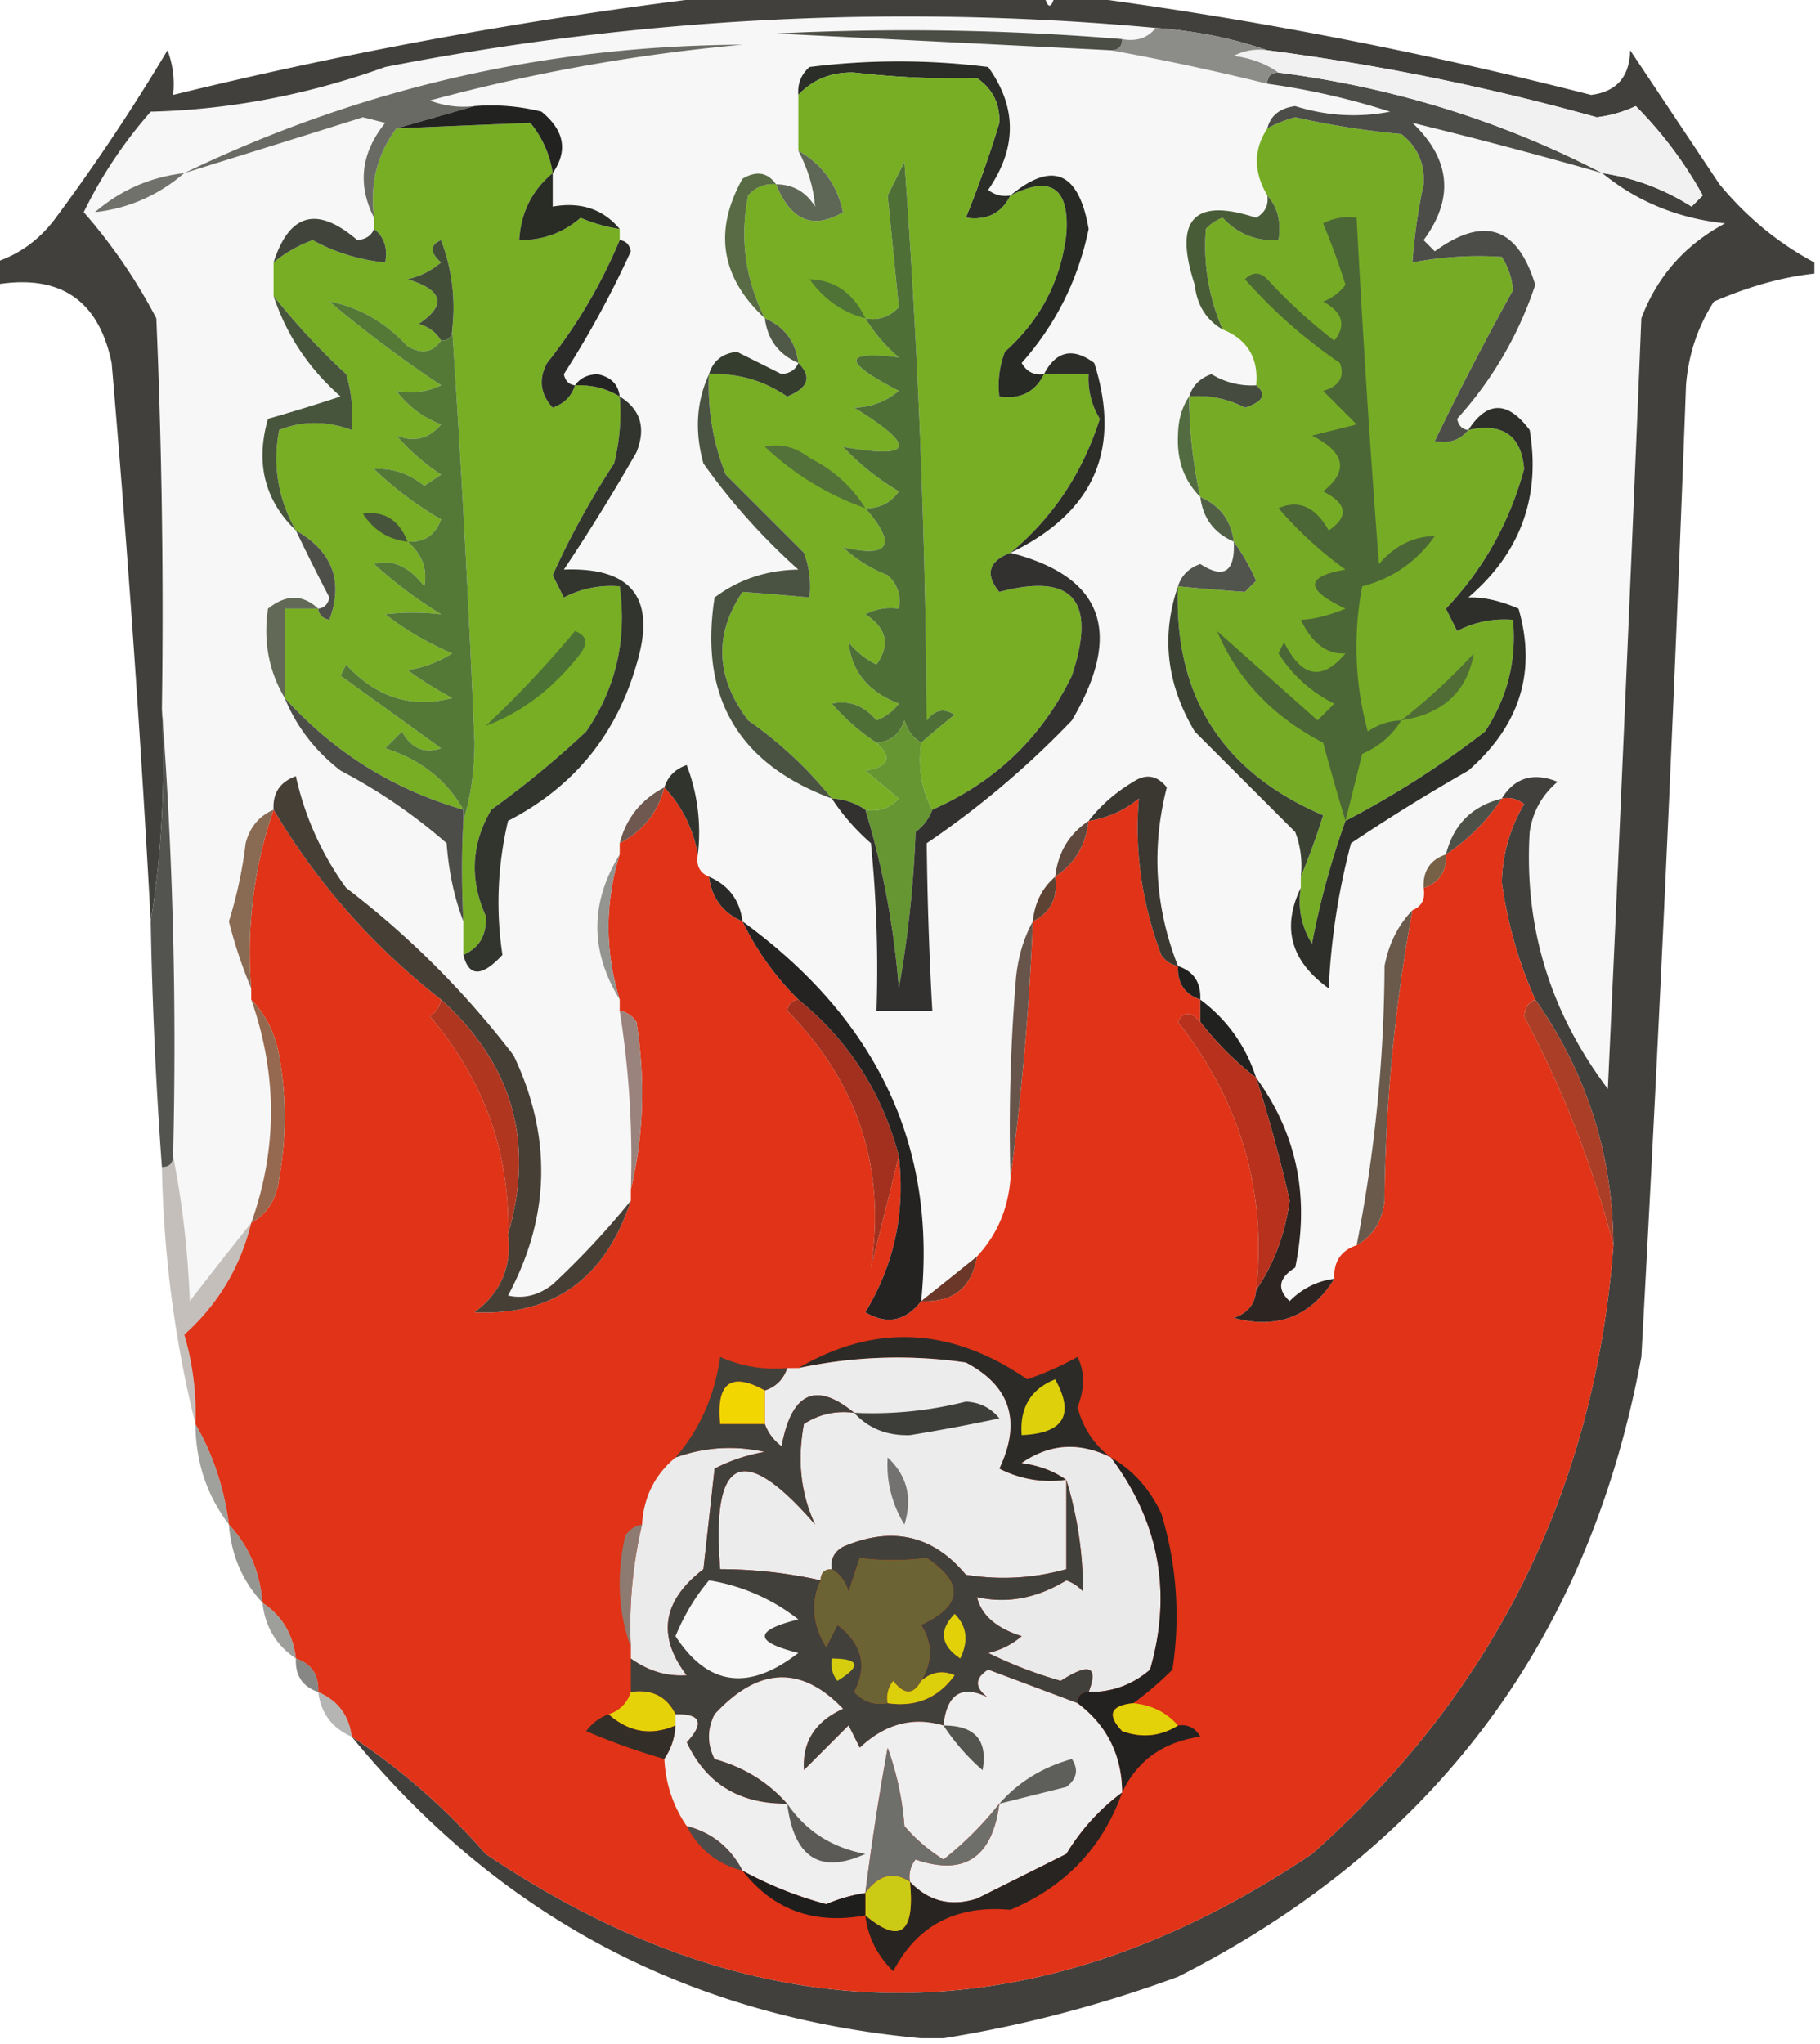<svg xmlns="http://www.w3.org/2000/svg" width="163" height="183" style="shape-rendering:geometricPrecision;text-rendering:geometricPrecision;image-rendering:optimizeQuality;fill-rule:evenodd;clip-rule:evenodd"><path style="opacity:1" fill="#f7f7f7" d="M103.5 2.5c-.709.904-1.709 1.237-3 1a235.107 235.107 0 0 0-31-.5l30 1.5c4.581.833 9.247 1.833 14 3a65.096 65.096 0 0 1 11 2.5c-2.859.553-5.692.386-8.5-.5-1.376.184-2.209.85-2.5 2-1.242 1.889-1.242 3.889 0 6 .131.876-.202 1.543-1 2-5.584-1.839-7.417.161-5.5 6 .2 1.82 1.034 3.153 2.5 4 2.227.9 3.227 2.567 3 5a6.846 6.846 0 0 1-4-1c-1.022.355-1.689 1.022-2 2-.652.949-.986 2.115-1 3.5-.107 2.22.56 4.054 2 5.5.238 1.904 1.238 3.238 3 4 .12 2.705-.88 3.371-3 2-1.022.355-1.689 1.022-2 2-1.527 4.425-1.027 8.758 1.5 13l9 9a8.43 8.43 0 0 1 .5 4v1c-1.729 3.563-.896 6.563 2.5 9a61.984 61.984 0 0 1 2-13 168.656 168.656 0 0 1 10.5-6.5c4.633-4.044 6.133-8.878 4.5-14.5-1.652-.717-3.152-1.05-4.5-1 4.667-3.994 6.501-8.994 5.5-15-1.969-2.624-3.802-2.624-5.5 0-.543-.06-.876-.393-1-1a33.483 33.483 0 0 0 7-12c-1.588-5.196-4.588-6.196-9-3l-1-1c2.757-3.735 2.424-7.235-1-10.5a443.708 443.708 0 0 1 17 4.5c3.145 2.567 6.812 4.067 11 4.5-3.585 1.916-6.085 4.75-7.5 8.5a12783.62 12783.62 0 0 1-3 69c-5.179-6.867-7.513-14.533-7-23 .273-1.829 1.107-3.329 2.5-4.5-2.174-.877-3.841-.377-5 1.5-2.667.667-4.333 2.333-5 5-1.406.473-2.073 1.473-2 3 .172.992-.162 1.658-1 2-1.293 1.342-2.126 3.009-2.5 5a133.007 133.007 0 0 1-2.5 25c-1.406.473-2.073 1.473-2 3-1.544.203-2.878.87-4 2-1.156-1.076-.989-2.076.5-3 1.315-6.331.148-11.998-3.5-17-.933-2.87-2.6-5.204-5-7 .073-1.527-.594-2.527-2-3-2.057-5.232-2.39-10.566-1-16-.865-1.083-1.865-1.25-3-.5-1.593.949-2.926 2.115-4 3.5-1.75 1.16-2.75 2.826-3 5-1.174 1.014-1.84 2.347-2 4-.802 1.452-1.302 3.118-1.5 5-.5 5.99-.666 11.99-.5 18-.207 2.741-1.207 5.074-3 7a796.928 796.928 0 0 1-5 4c1.415-13.869-3.918-25.203-16-34-.238-1.904-1.238-3.238-3-4-.838-.342-1.172-1.008-1-2a16.869 16.869 0 0 0-1-8c-1.022.356-1.689 1.022-2 2-2.087 1.085-3.42 2.751-4 5v1c-2.667 4.333-2.667 8.667 0 13v1a84.02 84.02 0 0 1 1 16v1a72.711 72.711 0 0 1-7 7.5c-1.259.982-2.592 1.315-4 1 3.791-7.055 3.958-14.222.5-21.5a79.9 79.9 0 0 0-15-15 26.67 26.67 0 0 1-4.5-10c-1.419.505-2.085 1.505-2 3-1.29.558-2.123 1.558-2.5 3a38.821 38.821 0 0 1-1.5 7 41.744 41.744 0 0 0 2 6v1c2.352 6.705 2.352 13.372 0 20a480.472 480.472 0 0 0-5.5 7c-.175-4.519-.675-8.853-1.5-13a400.603 400.603 0 0 0-1-40c.166-11.671 0-23.338-.5-35A48.424 48.424 0 0 0 7.5 19a40.467 40.467 0 0 1 6-9c7.068-.175 14.068-1.508 21-4a243.01 243.01 0 0 1 69-3.5z"/><path style="opacity:1" fill="#77ae24" d="M49.5 15.5c-1.846 1.53-2.846 3.53-3 6 2.1.023 3.933-.644 5.5-2 1.139.49 2.305.823 3.5 1v1a46.135 46.135 0 0 1-6.5 11c-.78 1.444-.614 2.777.5 4 1.022-.355 1.689-1.022 2-2 1.459-.067 2.792.266 4 1a18.436 18.436 0 0 1-.5 6 73.291 73.291 0 0 0-5.5 10l1 2a9.106 9.106 0 0 1 5-1c.66 4.785-.34 9.118-3 13a84.89 84.89 0 0 1-8.5 7c-1.793 3.058-1.96 6.225-.5 9.5.113 1.7-.553 2.866-2 3.5v-3c-.161-3.31-.161-6.31 0-9 .663-2.141.997-4.475 1-7-.513-12.5-1.18-24.833-2-37a16.869 16.869 0 0 0-1-8c-1.006.438-1.006 1.104 0 2a6.807 6.807 0 0 1-3 1.5c3.189.98 3.522 2.314 1 4 .916.278 1.583.778 2 1.5-.75 1.073-1.75 1.24-3 .5-2.03-2.173-4.363-3.507-7-4a109.146 109.146 0 0 0 10 7.5c-1.216.596-2.55.763-4 .5a8.905 8.905 0 0 0 4 3c-1.072 1.284-2.405 1.617-4 1a19.894 19.894 0 0 0 4 3.5l-1.5 1c-1.393-1.115-2.893-1.615-4.5-1.5a31.158 31.158 0 0 0 6 4.5c-.505 1.419-1.505 2.085-3 2 1.3 1.101 1.8 2.434 1.5 4-1.387-1.801-2.887-2.468-4.5-2a39.355 39.355 0 0 0 6 4.5 21.405 21.405 0 0 0-5 0 26.972 26.972 0 0 0 6 3.5 10.253 10.253 0 0 1-4 1.5 32.034 32.034 0 0 0 4 2.5c-3.643.949-6.81-.051-9.5-3l-.5 1 9 6.5c-1.496.507-2.663.007-3.5-1.5L34.5 67c3.14.991 5.474 2.824 7 5.5-6.27-1.803-11.603-5.136-16-10v-8h3c.06.543.393.876 1 1 1.275-3.46.275-6.127-3-8-1.597-2.819-2.097-5.819-1.5-9 2.081-.833 4.248-.833 6.5 0 .16-1.7-.006-3.366-.5-5a62.92 62.92 0 0 1-6.5-7v-3a11.81 11.81 0 0 1 3.5-2 16.985 16.985 0 0 0 6.5 2c.237-1.291-.096-2.291-1-3v-1c-.393-3.013.274-5.68 2-8 4.04-.175 8.04-.342 12-.5a9.173 9.173 0 0 1 2 4.5z"/><path style="opacity:1" fill="#76ac25" d="M131.5 38.5c3.09-.67 4.757.497 5 3.5-1.308 4.791-3.641 8.958-7 12.5l1 2a9.107 9.107 0 0 1 5-1c.34 3.63-.494 6.964-2.5 10a82.462 82.462 0 0 1-12.5 8 73.802 73.802 0 0 0-3 11c-.952-1.545-1.285-3.212-1-5v-1a61.172 61.172 0 0 0 2-5.5c-9.055-3.88-13.388-10.713-13-20.5 2.075.198 4.075.365 6 .5l1-1a19.588 19.588 0 0 0-2-3.5c-.238-1.904-1.238-3.238-3-4a41.732 41.732 0 0 1-1-9 9.107 9.107 0 0 1 5 1c1.645-.536 1.978-1.203 1-2 .227-2.433-.773-4.1-3-5-1.251-2.906-1.751-5.906-1.5-9 .414-.457.914-.79 1.5-1 1.35 1.45 3.016 2.117 5 2 .268-1.599-.066-2.932-1-4-1.242-2.111-1.242-4.111 0-6a11.114 11.114 0 0 1 2.5-1 74.45 74.45 0 0 0 9.5 1.5c1.444 1.126 2.11 2.626 2 4.5a50.879 50.879 0 0 0-1 7 31.608 31.608 0 0 1 8-.5 6.29 6.29 0 0 1 1 3 260.126 260.126 0 0 0-7 13.5c1.291.237 2.291-.096 3-1z"/><path style="opacity:.962" fill="#3c3936" d="M65.5-.5h28c.333 1.333.667 1.333 1 0h1c15.712 2.011 31.379 5.011 47 9 2.278-.281 3.445-1.615 3.5-4l8 12c2.436 2.947 5.269 5.28 8.5 7v1c-2.813.294-5.813 1.127-9 2.5-1.456 2.266-2.29 4.766-2.5 7.5a4844.433 4844.433 0 0 1-4 87c-4.698 25.361-18.532 43.861-41.5 55.5-6.951 2.549-13.951 4.382-21 5.5h-2c-20.803-1.9-37.803-10.9-51-27 4.405 2.896 8.405 6.396 12 10.5 24.619 16.583 49.285 16.583 74 0 16.336-14.505 25.336-32.672 27-54.5-.056-8.099-2.389-15.432-7-22-1.483-3.291-2.483-6.791-3-10.5.065-2.526.732-4.86 2-7a2.427 2.427 0 0 0-2-.5c1.159-1.877 2.826-2.377 5-1.5-1.393 1.171-2.227 2.671-2.5 4.5-.513 8.467 1.821 16.133 7 23a12783.62 12783.62 0 0 0 3-69c1.415-3.75 3.915-6.584 7.5-8.5-4.188-.433-7.855-1.933-11-4.5 2.854.424 5.521 1.424 8 3l1-1a35.903 35.903 0 0 0-6-8 11.248 11.248 0 0 1-3.5 1 210.345 210.345 0 0 0-29.5-6c-3.127-1.08-6.46-1.747-10-2a243.01 243.01 0 0 0-69 3.5c-6.932 2.492-13.932 3.825-21 4a40.467 40.467 0 0 0-6 9 48.424 48.424 0 0 1 6.5 9.5c.5 11.662.666 23.329.5 35 .323 6.522-.01 12.855-1 19a1606.119 1606.119 0 0 0-3.5-50c-1.174-5.678-4.674-8.011-10.5-7v-2c2.216-.703 4.049-2.036 5.5-4a179.56 179.56 0 0 0 10-15 8.434 8.434 0 0 1 .5 4 409.693 409.693 0 0 1 50-9z"/><path style="opacity:1" fill="#71716c" d="M16.5 15.5c-2.338 2.004-5.005 3.171-8 3.5 2.318-1.993 4.984-3.16 8-3.5z"/><path style="opacity:1" fill="#292c24" d="M49.5 15.5v3c2.51-.447 4.51.22 6 2a14.076 14.076 0 0 1-3.5-1c-1.567 1.356-3.4 2.023-5.5 2 .154-2.47 1.154-4.47 3-6z"/><path style="opacity:1" fill="#6a6a65" d="m42.5 9.5-7 2c-1.726 2.32-2.393 4.987-2 8-1.506-2.97-1.173-5.803 1-8.5l-2-.5a4710.858 4710.858 0 0 1-16 5C32.215 7.921 48.882 4.088 66.5 4a162.992 162.992 0 0 0-28 5 8.434 8.434 0 0 0 4 .5z"/><path style="opacity:1" fill="#222220" d="M42.5 9.5a18.436 18.436 0 0 1 6 .5c2.053 1.678 2.387 3.511 1 5.5a9.173 9.173 0 0 0-2-4.5c-3.96.158-7.96.325-12 .5l7-2z"/><path style="opacity:1" fill="#4c4d48" d="M113.5 7.5c0-.667.333-1 1-1 10.302 1.32 19.969 4.32 29 9a443.708 443.708 0 0 0-17-4.5c3.424 3.265 3.757 6.765 1 10.5l1 1c4.412-3.196 7.412-2.196 9 3a33.483 33.483 0 0 1-7 12c.124.607.457.94 1 1-.709.904-1.709 1.237-3 1a260.126 260.126 0 0 1 7-13.5 6.29 6.29 0 0 0-1-3 31.608 31.608 0 0 0-8 .5c.17-2.348.503-4.682 1-7 .11-1.874-.556-3.374-2-4.5a74.45 74.45 0 0 1-9.5-1.5c-.902.243-1.735.577-2.5 1 .291-1.15 1.124-1.816 2.5-2 2.808.886 5.641 1.053 8.5.5a65.096 65.096 0 0 0-11-2.5z"/><path style="opacity:1" fill="#2b2d28" d="M90.5 17.5c-.787 1.604-2.12 2.27-4 2a100.371 100.371 0 0 0 3-8.5c.06-1.71-.606-3.044-2-4a80.579 80.579 0 0 1-11-.5c-2.014-.063-3.68.603-5 2-.086-.996.248-1.83 1-2.5a64.25 64.25 0 0 1 16 0c2.59 3.598 2.59 7.264 0 11a2.428 2.428 0 0 0 2 .5z"/><path style="opacity:1" fill="#f1f1f1" d="M113.5 4.5a210.345 210.345 0 0 1 29.5 6 11.248 11.248 0 0 0 3.5-1 35.903 35.903 0 0 1 6 8l-1 1c-2.479-1.576-5.146-2.576-8-3-9.031-4.68-18.698-7.68-29-9-1.109-.79-2.442-1.29-4-1.5a4.932 4.932 0 0 1 3-.5z"/><path style="opacity:1" fill="#77ae24" d="M90.5 17.5c3.636-1.842 5.303-.675 5 3.5-.506 4.179-2.34 7.679-5.5 10.5a8.434 8.434 0 0 0-.5 4c1.88.27 3.213-.396 4-2h4a6.845 6.845 0 0 0 1 4c-1.546 4.855-4.212 8.855-8 12-1.966.755-2.3 1.921-1 3.5 6.579-1.743 8.745.757 6.5 7.5-2.692 5.525-6.859 9.525-12.5 12-.961-1.765-1.295-3.765-1-6 .93-.815 1.93-1.648 3-2.5-.95-.617-1.782-.45-2.5.5-.11-16.7-.776-33.367-2-50l-1.5 3 1 10c-.825.886-1.825 1.219-3 1 .79 1.294 1.79 2.46 3 3.5-5.069-.618-5.069.382 0 3-1.178.967-2.511 1.467-4 1.5 5.655 3.472 5.322 4.639-1 3.5a22.763 22.763 0 0 0 5 4c-.744 1.039-1.744 1.539-3 1.5 2.858 3.302 2.191 4.47-2 3.5a12.417 12.417 0 0 0 4 2.5c.886.825 1.219 1.825 1 3a4.932 4.932 0 0 0-3 .5c1.92 1.24 2.254 2.74 1 4.5a7.253 7.253 0 0 1-2.5-2c.26 2.617 1.76 4.45 4.5 5.5a4.452 4.452 0 0 1-2 1.5c-1.12-1.333-2.453-1.833-4-1.5 1.23 1.405 2.564 2.571 4 3.5 1.453 1.325 1.12 2.158-1 2.5l3 2.5c-.825.886-1.825 1.219-3 1a5.728 5.728 0 0 0-3-1 36.131 36.131 0 0 0-7.5-7c-2.905-3.848-3.072-7.681-.5-11.5 1.925.135 3.925.302 6 .5a8.434 8.434 0 0 0-.5-4l-7-7a21.345 21.345 0 0 1-1.5-9c2.549-.113 4.882.554 7 2 1.904-.757 2.237-1.757 1-3-.238-1.904-1.238-3.238-3-4-1.758-3.477-2.258-7.143-1.5-11 .67-.752 1.504-1.086 2.5-1 1.317 3.253 3.317 4.087 6 2.5-.532-2.463-1.865-4.296-4-5.5v-5c1.32-1.397 2.986-2.063 5-2 3.592.415 7.259.581 11 .5 1.394.956 2.06 2.29 2 4a100.371 100.371 0 0 1-3 8.5c1.88.27 3.213-.396 4-2z"/><path style="opacity:1" fill="#8c8c89" d="M103.5 2.5c3.54.253 6.873.92 10 2a4.932 4.932 0 0 0-3 .5c1.558.21 2.891.71 4 1.5-.667 0-1 .333-1 1a235.143 235.143 0 0 0-14-3c.667 0 1-.333 1-1 1.291.237 2.291-.096 3-1z"/><path style="opacity:1" fill="#4b4e45" d="M100.5 3.5c0 .667-.333 1-1 1L69.5 3a235.107 235.107 0 0 1 31 .5z"/><path style="opacity:1" fill="#5e6656" d="M71.5 13.5c2.135 1.204 3.468 3.037 4 5.5-2.683 1.587-4.683.753-6-2.5 1.517.01 2.684.677 3.5 2-.134-1.69-.634-3.356-1.5-5z"/><path style="opacity:1" fill="#586b45" d="M69.5 16.5c-.996-.086-1.83.248-2.5 1-.758 3.857-.258 7.523 1.5 11-3.946-3.662-4.612-7.83-2-12.5 1.25-.74 2.25-.573 3 .5z"/><path style="opacity:1" fill="#40443a" d="M33.5 20.5c.904.709 1.237 1.709 1 3a16.985 16.985 0 0 1-6.5-2 11.81 11.81 0 0 0-3.5 2c1.417-4.414 3.917-5.081 7.5-2 .765-.07 1.265-.403 1.5-1z"/><path style="opacity:1" fill="#485c38" d="M113.5 17.5c.934 1.068 1.268 2.401 1 4-1.984.117-3.65-.55-5-2a3.646 3.646 0 0 0-1.5 1c-.251 3.094.249 6.094 1.5 9-1.466-.847-2.3-2.18-2.5-4-1.917-5.839-.084-7.839 5.5-6 .798-.457 1.131-1.124 1-2z"/><path style="opacity:1" fill="#434e39" d="M40.5 29.5c0 .667-.333 1-1 1-.417-.722-1.084-1.222-2-1.5 2.522-1.686 2.189-3.02-1-4a6.807 6.807 0 0 0 3-1.5c-1.006-.896-1.006-1.562 0-2a16.869 16.869 0 0 1 1 8z"/><path style="opacity:1" fill="#2b2b29" d="M55.5 21.5c.543.06.876.393 1 1a88.162 88.162 0 0 1-6 11c.124.607.457.94 1 1-.311.978-.978 1.645-2 2-1.114-1.223-1.28-2.556-.5-4a46.135 46.135 0 0 0 6.5-11z"/><path style="opacity:1" fill="#4f7337" d="M77.5 28.5c-2.044-.531-3.71-1.698-5-3.5 2.272.077 3.938 1.244 5 3.5z"/><path style="opacity:1" fill="#48553d" d="M24.5 26.5a62.92 62.92 0 0 0 6.5 7c.494 1.634.66 3.3.5 5-2.252-.833-4.419-.833-6.5 0-.597 3.181-.097 6.181 1.5 9-2.803-2.704-3.637-6.037-2.5-10a167.29 167.29 0 0 0 6.5-2c-2.837-2.492-4.837-5.492-6-9z"/><path style="opacity:1" fill="#505847" d="M68.5 28.5c1.762.762 2.762 2.096 3 4-1.762-.762-2.762-2.096-3-4z"/><path style="opacity:1" fill="#353d2e" d="M71.5 32.5c1.237 1.243.904 2.243-1 3-2.118-1.446-4.451-2.113-7-2 .366-1.195 1.199-1.861 2.5-2l4 2c.765-.07 1.265-.403 1.5-1z"/><path style="opacity:1" fill="#282a25" d="M93.5 33.5c-.787 1.604-2.12 2.27-4 2a8.434 8.434 0 0 1 .5-4c3.16-2.821 4.994-6.321 5.5-10.5.303-4.175-1.364-5.342-5-3.5 3.777-3.122 6.11-2.122 7 3-.943 4.553-2.943 8.553-6 12 .457.797 1.124 1.13 2 1z"/><path style="opacity:1" fill="#252424" d="M51.5 34.5c.417-.624 1.084-.957 2-1 1.213.247 1.88.914 2 2-1.208-.734-2.541-1.067-4-1z"/><path style="opacity:1" fill="#454b3f" d="M112.5 34.5c.978.797.645 1.464-1 2a9.107 9.107 0 0 0-5-1c.311-.978.978-1.645 2-2a6.846 6.846 0 0 0 4 1z"/><path style="opacity:1" fill="#526b41" d="M106.5 35.5a41.732 41.732 0 0 0 1 9c-1.44-1.446-2.107-3.28-2-5.5.014-1.385.348-2.551 1-3.5z"/><path style="opacity:1" fill="#537239" d="M77.5 45.5c-3.36-1.184-6.36-3.017-9-5.5 1.408-.315 2.741.018 4 1 2.118 1.05 3.784 2.55 5 4.5z"/><path style="opacity:1" fill="#2c2c29" d="M90.5 49.5c3.788-3.145 6.454-7.145 8-12a6.845 6.845 0 0 1-1-4h-4c1.085-2.082 2.585-2.416 4.5-1 2.469 7.739-.03 13.405-7.5 17z"/><path style="opacity:1" fill="#4e7036" d="M82.5 66.5c-.722-.418-1.222-1.084-1.5-2-.417 1.256-1.25 1.923-2.5 2-1.436-.929-2.77-2.095-4-3.5 1.547-.333 2.88.167 4 1.5a4.452 4.452 0 0 0 2-1.5c-2.74-1.05-4.24-2.883-4.5-5.5a7.253 7.253 0 0 0 2.5 2c1.254-1.76.92-3.26-1-4.5a4.932 4.932 0 0 1 3-.5c.219-1.175-.114-2.175-1-3a12.417 12.417 0 0 1-4-2.5c4.191.97 4.858-.198 2-3.5 1.256.039 2.256-.461 3-1.5a22.763 22.763 0 0 1-5-4c6.322 1.139 6.655-.028 1-3.5 1.489-.033 2.822-.533 4-1.5-5.069-2.618-5.069-3.618 0-3a14.692 14.692 0 0 1-3-3.5c1.175.219 2.175-.114 3-1l-1-10 1.5-3a747.487 747.487 0 0 1 2 50c.718-.95 1.55-1.117 2.5-.5a81.718 81.718 0 0 0-3 2.5z"/><path style="opacity:1" fill="#4b6736" d="M125.5 64.5c-.815 1.337-1.982 2.337-3.5 3l-1.5 6a246.792 246.792 0 0 1-2-7c-4.51-2.335-7.677-5.669-9.5-10l9 8 1.5-1.5a12.38 12.38 0 0 1-5-4.5l.5-1c1.577 3.175 3.41 3.509 5.5 1-1.629.128-2.962-.872-4-3 1.187-.054 2.52-.387 4-1-3.636-1.707-3.636-2.874 0-3.5a34.522 34.522 0 0 1-6-5.5c1.829-.782 3.329-.116 4.5 2 1.824-1.249 1.657-2.415-.5-3.5 2.307-1.828 1.974-3.494-1-5l4-1-3-3c1.456-.423 1.956-1.256 1.5-2.5a45.255 45.255 0 0 1-8.5-7.5c.667-.667 1.333-.667 2 0a46.643 46.643 0 0 0 6 5.5c1.094-1.368.76-2.535-1-3.5a4.451 4.451 0 0 0 2-1.5 66.705 66.705 0 0 0-2-5.5 4.932 4.932 0 0 1 3-.5 1260.155 1260.155 0 0 0 2 31c1.416-1.64 3.083-2.472 5-2.5-1.637 2.31-3.804 3.81-6.5 4.5a28.717 28.717 0 0 0 .5 13 5.577 5.577 0 0 1 3-1z"/><path style="opacity:1" fill="#4a5341" d="M63.5 33.5a21.345 21.345 0 0 0 1.5 9l7 7a8.434 8.434 0 0 1 .5 4 237.903 237.903 0 0 0-6-.5c-2.572 3.819-2.405 7.652.5 11.5a36.131 36.131 0 0 1 7.5 7c-8.388-3.106-11.889-9.106-10.5-18 2.166-1.621 4.666-2.455 7.5-2.5a57.203 57.203 0 0 1-8.5-9.5c-.8-2.867-.634-5.534.5-8z"/><path style="opacity:1" fill="#45543a" d="M36.5 48.5c-1.696-.185-3.03-1.019-4-2.5 1.912-.28 3.246.554 4 2.5z"/><path style="opacity:1" fill="#525f47" d="M107.5 44.5c1.762.762 2.762 2.096 3 4-1.762-.762-2.762-2.096-3-4z"/><path style="opacity:1" fill="#4e4f49" d="M26.5 47.5c3.275 1.873 4.275 4.54 3 8-.607-.124-.94-.457-1-1 .543-.06.876-.393 1-1a199.631 199.631 0 0 1-3-6z"/><path style="opacity:1" fill="#51534d" d="M110.5 48.5a19.588 19.588 0 0 1 2 3.5l-1 1a237.67 237.67 0 0 1-6-.5c.311-.978.978-1.645 2-2 2.12 1.371 3.12.705 3-2z"/><path style="opacity:1" fill="#2e2f2a" d="M116.5 79.5c-.285 1.788.048 3.455 1 5a73.802 73.802 0 0 1 3-11 82.462 82.462 0 0 0 12.5-8c2.006-3.036 2.84-6.37 2.5-10a9.107 9.107 0 0 0-5 1l-1-2c3.359-3.542 5.692-7.709 7-12.5-.243-3.003-1.91-4.17-5-3.5 1.698-2.624 3.531-2.624 5.5 0 1.001 6.006-.833 11.006-5.5 15 1.348-.05 2.848.283 4.5 1 1.633 5.622.133 10.456-4.5 14.5a168.656 168.656 0 0 0-10.5 6.5 61.984 61.984 0 0 0-2 13c-3.396-2.437-4.229-5.437-2.5-9z"/><path style="opacity:1" fill="#547937" d="M39.5 30.5c.667 0 1-.333 1-1 .82 12.167 1.487 24.5 2 37-.003 2.525-.337 4.859-1 7v-1c-1.526-2.676-3.86-4.509-7-5.5l1.5-1.5c.837 1.507 2.004 2.007 3.5 1.5l-9-6.5.5-1c2.69 2.949 5.857 3.949 9.5 3a32.034 32.034 0 0 1-4-2.5 10.253 10.253 0 0 0 4-1.5 26.972 26.972 0 0 1-6-3.5 21.405 21.405 0 0 1 5 0 39.355 39.355 0 0 1-6-4.5c1.613-.468 3.113.199 4.5 2 .3-1.566-.2-2.899-1.5-4 1.495.085 2.495-.581 3-2a31.158 31.158 0 0 1-6-4.5c1.607-.115 3.107.385 4.5 1.5l1.5-1a19.894 19.894 0 0 1-4-3.5c1.595.617 2.928.284 4-1a8.905 8.905 0 0 1-4-3c1.45.263 2.784.096 4-.5a109.146 109.146 0 0 1-10-7.5c2.637.493 4.97 1.827 7 4 1.25.74 2.25.573 3-.5z"/><path style="opacity:1" fill="#626a57" d="M28.5 54.5h-3v8c-1.433-2.414-1.933-5.08-1.5-8 1.616-1.3 3.116-1.3 4.5 0z"/><path style="opacity:1" fill="#4c7236" d="M51.5 56.5c1.025.397 1.192 1.063.5 2-2.39 3.097-5.224 5.264-8.5 6.5a95.27 95.27 0 0 0 8-8.5z"/><path style="opacity:1" fill="#4f6d35" d="M125.5 64.5a53.848 53.848 0 0 0 6.5-6c-.603 3.43-2.769 5.43-6.5 6z"/><path style="opacity:1" fill="#669632" d="M82.5 66.5c-.295 2.235.039 4.235 1 6-.283.79-.783 1.456-1.5 2a100.197 100.197 0 0 1-1.5 14c-.448-5.59-1.448-10.923-3-16 1.175.219 2.175-.114 3-1l-3-2.5c2.12-.342 2.453-1.175 1-2.5 1.25-.077 2.083-.744 2.5-2 .278.916.778 1.582 1.5 2z"/><path style="opacity:1" fill="#323130" d="M90.5 49.5c8.302 2.129 10.135 7.129 5.5 15a80.48 80.48 0 0 1-13 11c.051 4.978.218 9.978.5 15h-5c.166-5.011 0-10.011-.5-15a19.568 19.568 0 0 1-3.5-4 5.728 5.728 0 0 1 3 1c1.552 5.077 2.552 10.41 3 16a100.197 100.197 0 0 0 1.5-14c.717-.544 1.217-1.21 1.5-2 5.641-2.475 9.808-6.475 12.5-12 2.245-6.743.079-9.243-6.5-7.5-1.3-1.579-.966-2.745 1-3.5z"/><path style="opacity:1" fill="#4c4c48" d="M25.5 62.5c4.397 4.864 9.73 8.197 16 10v1c-.161 2.69-.161 5.69 0 9-.814-2.131-1.314-4.464-1.5-7a48.928 48.928 0 0 0-9.5-6.5c-2.29-1.777-3.957-3.944-5-6.5z"/><path style="opacity:1" fill="#32342e" d="M55.5 35.5c1.877 1.16 2.377 2.826 1.5 5A176.128 176.128 0 0 1 50.5 51c6.137-.23 8.304 2.603 6.5 8.5-1.818 6.318-5.65 10.985-11.5 14-.938 4.005-1.105 8.005-.5 12-1.84 1.99-3.007 1.99-3.5 0 1.447-.634 2.113-1.8 2-3.5-1.46-3.275-1.293-6.442.5-9.5a84.89 84.89 0 0 0 8.5-7c2.66-3.882 3.66-8.215 3-13a9.106 9.106 0 0 0-5 1l-1-2a73.291 73.291 0 0 1 5.5-10c.495-1.973.662-3.973.5-6z"/><path style="opacity:1" fill="#e03317" d="M59.5 70.5c1.56 1.656 2.56 3.656 3 6-.172.992.162 1.658 1 2 .238 1.904 1.238 3.238 3 4a25.49 25.49 0 0 0 5 7c-.543.06-.876.393-1 1 6.36 6.455 8.86 14.121 7.5 23a844.777 844.777 0 0 0 2.5-10c.59 5.069-.41 9.736-3 14 1.939 1.134 3.605.8 5-1 2.867.131 4.533-1.203 5-4 1.793-1.926 2.793-4.259 3-7a246.34 246.34 0 0 0 2-23c1.604-.787 2.27-2.12 2-4 1.75-1.16 2.75-2.826 3-5a9.174 9.174 0 0 0 4.5-2c-.401 4.695.265 9.362 2 14 .383.556.883.89 1.5 1-.073 1.527.594 2.527 2 3v2c-.863-.963-1.53-.963-2 0 5.618 7.174 7.952 15.174 7 24-.077 1.25-.744 2.083-2 2.5 3.91 1.041 6.91-.125 9-3.5-.073-1.527.594-2.527 2-3 1.466-.847 2.3-2.18 2.5-4 .083-8.768.916-17.434 2.5-26 .838-.342 1.172-1.008 1-2 1.406-.473 2.073-1.473 2-3 2-1.333 3.667-3 5-5a2.427 2.427 0 0 1 2 .5c-1.268 2.14-1.935 4.474-2 7 .517 3.709 1.517 7.209 3 10.5-.597.235-.93.735-1 1.5 3.516 6.623 6.183 13.457 8 20.5-1.664 21.828-10.664 39.995-27 54.5-24.715 16.583-49.381 16.583-74 0-3.595-4.104-7.595-7.604-12-10.5-.238-1.904-1.238-3.238-3-4 .073-1.527-.594-2.527-2-3-.25-2.174-1.25-3.841-3-5-.207-2.741-1.207-5.074-3-7-.428-3.285-1.428-6.285-3-9a24.846 24.846 0 0 0-1-8c3.014-2.69 5.014-6.023 6-10 1.466-.847 2.3-2.18 2.5-4a30.499 30.499 0 0 0 0-11c-.374-1.991-1.207-3.658-2.5-5v-1c-.43-5.523.236-10.856 2-16 3.913 6.582 8.913 12.25 15 17-.11.617-.444 1.117-1 1.5 4.841 5.695 7.174 12.195 7 19.5.354 2.921-.646 5.254-3 7 7.042.328 11.709-3.006 14-10v-1c1.15-4.816 1.316-9.816.5-15-.383-.556-.883-.89-1.5-1v-1c-1.333-4.333-1.333-8.667 0-13v-1c2.087-1.085 3.42-2.751 4-5z"/><path style="opacity:1" fill="#31332d" d="M62.5 76.5c-.44-2.344-1.44-4.344-3-6 .311-.978.978-1.644 2-2a16.869 16.869 0 0 1 1 8z"/><path style="opacity:1" fill="#3b4233" d="M105.5 52.5c-.388 9.787 3.945 16.62 13 20.5a61.172 61.172 0 0 1-2 5.5 8.43 8.43 0 0 0-.5-4l-9-9c-2.527-4.242-3.027-8.575-1.5-13z"/><path style="opacity:1" fill="#3b3831" d="M105.5 86.5c-.617-.11-1.117-.444-1.5-1-1.735-4.638-2.401-9.305-2-14a9.174 9.174 0 0 1-4.5 2c1.074-1.385 2.407-2.551 4-3.5 1.135-.75 2.135-.583 3 .5-1.39 5.434-1.057 10.768 1 16z"/><path style="opacity:1" fill="#6e584f" d="M59.5 70.5c-.58 2.249-1.913 3.915-4 5 .58-2.249 1.913-3.915 4-5z"/><path style="opacity:1" fill="#4e5148" d="M134.5 71.5c-1.333 2-3 3.667-5 5 .667-2.667 2.333-4.333 5-5z"/><path style="opacity:1" fill="#5f493e" d="M97.5 73.5c-.25 2.174-1.25 3.84-3 5 .25-2.174 1.25-3.84 3-5z"/><path style="opacity:1" fill="#463f36" d="M56.5 107.5c-2.291 6.994-6.958 10.328-14 10 2.354-1.746 3.354-4.079 3-7 2.407-8.205.407-15.205-6-21-6.087-4.75-11.087-10.418-15-17-.085-1.495.581-2.495 2-3a26.67 26.67 0 0 0 4.5 10 79.9 79.9 0 0 1 15 15c3.458 7.278 3.291 14.445-.5 21.5 1.408.315 2.741-.018 4-1a72.711 72.711 0 0 0 7-7.5z"/><path style="opacity:1" fill="#766046" d="M129.5 76.5c.073 1.527-.594 2.527-2 3-.073-1.527.594-2.527 2-3z"/><path style="opacity:1" fill="#292927" d="M63.5 78.5c1.762.762 2.762 2.096 3 4-1.762-.762-2.762-2.096-3-4z"/><path style="opacity:1" fill="#5c4333" d="M94.5 78.5c.27 1.88-.396 3.213-2 4 .16-1.653.826-2.986 2-4z"/><path style="opacity:1" fill="#896a53" d="M24.5 72.5c-1.764 5.144-2.43 10.477-2 16a41.744 41.744 0 0 1-2-6 38.821 38.821 0 0 0 1.5-7c.377-1.442 1.21-2.442 2.5-3z"/><path style="opacity:1" fill="#535450" d="M14.5 63.5a400.603 400.603 0 0 1 1 40c0 .667-.333 1-1 1a395.336 395.336 0 0 1-1-22c.99-6.145 1.323-12.478 1-19z"/><path style="opacity:1" fill="#949491" d="M55.5 76.5c-1.333 4.333-1.333 8.667 0 13-2.667-4.333-2.667-8.667 0-13z"/><path style="opacity:1" fill="#20201e" d="M105.5 86.5c1.406.473 2.073 1.473 2 3-1.406-.473-2.073-1.473-2-3z"/><path style="opacity:1" fill="#ab3e26" d="M137.5 89.5c4.611 6.568 6.944 13.901 7 22-1.817-7.043-4.484-13.877-8-20.5.07-.765.403-1.265 1-1.5z"/><path style="opacity:1" fill="#67554b" d="M92.5 82.5a246.34 246.34 0 0 1-2 23c-.166-6.01 0-12.01.5-18 .198-1.882.698-3.548 1.5-5z"/><path style="opacity:1" fill="#695a4c" d="M126.5 81.5a150.547 150.547 0 0 0-2.5 26c-.2 1.82-1.034 3.153-2.5 4a133.007 133.007 0 0 0 2.5-25c.374-1.991 1.207-3.658 2.5-5z"/><path style="opacity:1" fill="#21211f" d="M107.5 89.5c2.4 1.796 4.067 4.13 5 7a28.061 28.061 0 0 1-5-5v-2z"/><path style="opacity:1" fill="#a3301e" d="M71.5 89.5c4.494 3.643 7.494 8.31 9 14a844.777 844.777 0 0 1-2.5 10c1.36-8.879-1.14-16.545-7.5-23 .124-.607.457-.94 1-1z"/><path style="opacity:1" fill="#b13620" d="M39.5 89.5c6.407 5.795 8.407 12.795 6 21 .174-7.305-2.159-13.805-7-19.5.556-.383.89-.883 1-1.5z"/><path style="opacity:1" fill="#242322" d="M66.5 82.5c12.082 8.797 17.415 20.131 16 34-1.395 1.8-3.061 2.134-5 1 2.59-4.264 3.59-8.931 3-14-1.506-5.69-4.506-10.357-9-14a25.49 25.49 0 0 1-5-7z"/><path style="opacity:1" fill="#956950" d="M22.5 89.5c1.293 1.342 2.126 3.009 2.5 5a30.499 30.499 0 0 1 0 11c-.2 1.82-1.034 3.153-2.5 4 2.352-6.628 2.352-13.295 0-20z"/><path style="opacity:1" fill="#9a837c" d="M55.5 90.5c.617.11 1.117.444 1.5 1 .816 5.184.65 10.184-.5 15a84.02 84.02 0 0 0-1-16z"/><path style="opacity:1" fill="#2d2522" d="M112.5 96.5c3.648 5.002 4.815 10.669 3.5 17-1.489.924-1.656 1.924-.5 3 1.122-1.13 2.456-1.797 4-2-2.09 3.375-5.09 4.541-9 3.5 1.256-.417 1.923-1.25 2-2.5 1.595-2.329 2.595-4.995 3-8a132.697 132.697 0 0 0-3-11z"/><path style="opacity:1" fill="#b7311d" d="M107.5 91.5a28.061 28.061 0 0 0 5 5 132.697 132.697 0 0 1 3 11c-.405 3.005-1.405 5.671-3 8 .952-8.826-1.382-16.826-7-24 .47-.963 1.137-.963 2 0z"/><path style="opacity:.435" fill="#786c64" d="M15.5 103.5c.825 4.147 1.325 8.481 1.5 13a480.472 480.472 0 0 1 5.5-7c-.986 3.977-2.986 7.31-6 10a24.846 24.846 0 0 1 1 8c-1.846-7.417-2.846-15.083-3-23 .667 0 1-.333 1-1z"/><path style="opacity:1" fill="#6a3728" d="M87.5 112.5c-.467 2.797-2.133 4.131-5 4a796.928 796.928 0 0 0 5-4z"/><path style="opacity:1" fill="#2c2b28" d="M99.5 130.5c-2.824-1.411-5.49-1.245-8 .5 1.558.21 2.891.71 4 1.5a9.86 9.86 0 0 1-6-1c2-4.227 1-7.393-3-9.5a42.34 42.34 0 0 0-15 .5c6.85-4.013 13.684-3.68 20.5 1a27.078 27.078 0 0 0 4.5-2c.666 1.331.666 2.831 0 4.5.508 1.893 1.508 3.393 3 4.5z"/><path style="opacity:1" fill="#ded00b" d="M94.5 123.5c1.773 3.176.773 4.843-3 5-.19-2.459.81-4.126 3-5z"/><path style="opacity:1" fill="#ececec" d="M95.5 132.5v8a20.682 20.682 0 0 1-9 .5c-2.942-3.546-6.609-4.38-11-2.5-.797.457-1.13 1.124-1 2-.667 0-1 .333-1 1a41.732 41.732 0 0 0-9-1c-.824-10.155 2.01-11.488 8.5-4-1.283-2.742-1.616-5.742-1-9 1.356-.88 2.856-1.214 4.5-1-3.436-2.83-5.603-1.83-6.5 3-.717-.544-1.217-1.211-1.5-2v-3c1-.333 1.667-1 2-2h1a42.34 42.34 0 0 1 15-.5c4 2.107 5 5.273 3 9.5a9.86 9.86 0 0 0 6 1z"/><path style="opacity:1" fill="#3d3d3a" d="M76.5 126.5c3.383.16 6.717-.173 10-1 1.237.056 2.237.556 3 1.5a169.62 169.62 0 0 1-8 1.5c-2.057.064-3.723-.602-5-2z"/><path style="opacity:1" fill="#ebebeb" d="M56.5 148.5v-1a39.704 39.704 0 0 1 1-11c.154-2.47 1.154-4.47 3-6 2.613-.935 5.28-1.102 8-.5a15.252 15.252 0 0 0-4.5 1.5l-1 9c-3.675 2.825-4.175 5.992-1.5 9.5-1.782.122-3.448-.378-5-1.5z"/><path style="opacity:1" fill="#eaeaea" d="M99.5 130.5c4.323 5.778 5.489 12.112 3.5 19-1.584 1.361-3.418 2.028-5.5 2 .892-2.313.058-2.647-2.5-1a38.293 38.293 0 0 1-6.5-2.5 6.802 6.802 0 0 0 3-1.5c-2.278-.715-3.611-1.882-4-3.5 2.691.61 5.358.11 8-1.5a3.647 3.647 0 0 1 1.5 1c-.015-3.463-.515-6.796-1.5-10-1.109-.79-2.442-1.29-4-1.5 2.51-1.745 5.176-1.911 8-.5z"/><path style="opacity:.635" fill="#6a6c65" d="M17.5 127.5c1.572 2.715 2.572 5.715 3 9-1.973-2.584-2.973-5.584-3-9z"/><path style="opacity:1" fill="#747271" d="M79.5 130.5c1.739 1.619 2.239 3.619 1.5 6a10.098 10.098 0 0 1-1.5-6z"/><path style="opacity:1" fill="#232220" d="M99.5 130.5c1.953 1.126 3.453 2.792 4.5 5a31.317 31.317 0 0 1 1 14 30.233 30.233 0 0 1-3.5 3c-2.05.206-2.382 1.039-1 2.5 1.765.64 3.432.473 5-.5.876-.131 1.543.202 2 1-3.333.48-5.666 2.147-7 5-.03-3.352-1.363-6.018-4-8 0-.667.333-1 1-1 2.082.028 3.916-.639 5.5-2 1.989-6.888.823-13.222-3.5-19z"/><path style="opacity:.635" fill="#585a52" d="M20.5 136.5c1.793 1.926 2.793 4.259 3 7-1.793-1.926-2.793-4.259-3-7z"/><path style="opacity:1" fill="#8d7b71" d="M57.5 136.5a39.704 39.704 0 0 0-1 11c-1.14-3.14-1.307-6.473-.5-10 .383-.556.883-.889 1.5-1z"/><path style="opacity:.635" fill="#666860" d="M23.5 143.5c1.75 1.159 2.75 2.826 3 5-1.75-1.159-2.75-2.826-3-5z"/><path style="opacity:1" fill="#41403b" d="M70.5 122.5c-.333 1-1 1.667-2 2-3.037-1.686-4.37-.686-4 3h4c.283.789.783 1.456 1.5 2 .897-4.83 3.064-5.83 6.5-3-1.644-.214-3.144.12-4.5 1-.616 3.258-.283 6.258 1 9-6.49-7.488-9.324-6.155-8.5 4 3.045.008 6.045.341 9 1-.908 1.952-.741 3.952.5 6l1-2c2.21 1.683 2.71 3.683 1.5 6 .825.886 1.825 1.219 3 1 2.522.372 4.522-.461 6-2.5-1.077-.47-2.077-.303-3 .5 1.035-1.705 1.035-3.372 0-5 3.71-1.741 3.876-3.741.5-6-2.089.245-4.089.245-6 0l-1 3c-.278-.916-.778-1.582-1.5-2-.13-.876.203-1.543 1-2 4.391-1.88 8.058-1.046 11 2.5 3.031.495 6.031.329 9-.5v-8c.985 3.204 1.485 6.537 1.5 10a3.647 3.647 0 0 0-1.5-1c-2.642 1.61-5.309 2.11-8 1.5.389 1.618 1.722 2.785 4 3.5a6.802 6.802 0 0 1-3 1.5 38.293 38.293 0 0 0 6.5 2.5c2.558-1.647 3.392-1.313 2.5 1-.667 0-1 .333-1 1-2.638-.992-5.305-1.992-8-3-1.211.774-1.211 1.607 0 2.5-2.36-1.174-3.693-.34-4 2.5-2.737-.812-5.237-.145-7.5 2l-1-2-4 4c-.167-2.532 1-4.366 3.5-5.5-3.75-3.911-7.583-3.745-11.5.5-.667 1.333-.667 2.667 0 4 2.617.719 4.784 2.053 6.5 4-4.272.043-7.272-1.79-9-5.5 1.598-1.726 1.264-2.559-1-2.5-.787-1.604-2.12-2.271-4-2v-3c1.552 1.122 3.218 1.622 5 1.5-2.675-3.508-2.175-6.675 1.5-9.5l1-9a15.252 15.252 0 0 1 4.5-1.5c-2.72-.602-5.387-.435-8 .5 2.16-2.498 3.493-5.498 4-9a11.987 11.987 0 0 0 6 1z"/><path style="opacity:1" fill="#d6cd0e" d="M74.5 148.5c2.5.011 2.668.678.5 2a2.427 2.427 0 0 1-.5-2z"/><path style="opacity:1" fill="#6b6333" d="M82.5 150.5c-.69 1.274-1.523 1.274-2.5 0a2.427 2.427 0 0 0-.5 2c-1.175.219-2.175-.114-3-1 1.21-2.317.71-4.317-1.5-6l-1 2c-1.241-2.048-1.408-4.048-.5-6 0-.667.333-1 1-1 .722.418 1.222 1.084 1.5 2l1-3c1.911.245 3.911.245 6 0 3.376 2.259 3.21 4.259-.5 6 1.035 1.628 1.035 3.295 0 5z"/><path style="opacity:1" fill="#e2d109" d="M85.5 144.5c1.098 1.101 1.265 2.434.5 4-1.768-1.182-1.935-2.515-.5-4z"/><path style="opacity:1" fill="#f7f7f7" d="M63.5 141.5a17.42 17.42 0 0 1 8 3.5c-4 1-4 2 0 3-4.45 3.455-8.116 2.955-11-1.5.76-1.86 1.76-3.527 3-5z"/><path style="opacity:1" fill="#f2d601" d="M68.5 124.5v3h-4c-.37-3.686.963-4.686 4-3z"/><path style="opacity:.635" fill="#43443f" d="M26.5 148.5c1.406.473 2.073 1.473 2 3-1.406-.473-2.073-1.473-2-3z"/><path style="opacity:1" fill="#e5d208" d="M56.5 151.5c1.88-.271 3.213.396 4 2v1c-2.172.948-4.172.615-6-1 1-.333 1.667-1 2-2z"/><path style="opacity:1" fill="#e3d109" d="M101.5 152.5c1.653.16 2.986.826 4 2-1.568.973-3.235 1.14-5 .5-1.382-1.461-1.05-2.294 1-2.5z"/><path style="opacity:.435" fill="#565653" d="M28.5 151.5c1.762.762 2.762 2.096 3 4-1.762-.762-2.762-2.096-3-4z"/><path style="opacity:1" fill="#332e28" d="M54.5 153.5c1.828 1.615 3.828 1.948 6 1a5.728 5.728 0 0 1-1 3 58.714 58.714 0 0 1-7-2.5c.544-.717 1.21-1.217 2-1.5z"/><path style="opacity:1" fill="#efefef" d="M84.5 154.5c.307-2.84 1.64-3.674 4-2.5-1.211-.893-1.211-1.726 0-2.5 2.695 1.008 5.362 2.008 8 3 2.637 1.982 3.97 4.648 4 8-2 1.476-3.667 3.309-5 5.5l-8 4c-2.34.748-4.34.248-6-1.5a2.427 2.427 0 0 1 .5-2c4.37 1.496 6.87-.171 7.5-5a29.918 29.918 0 0 1-5 5 14.984 14.984 0 0 1-3.5-3 26.708 26.708 0 0 0-1.5-7 244.204 244.204 0 0 0-2 13 14.102 14.102 0 0 0-3.5 1 33.682 33.682 0 0 1-7.5-3c-1.085-2.087-2.751-3.42-5-4-1.22-1.782-1.886-3.782-2-6a5.728 5.728 0 0 0 1-3v-1c2.264-.059 2.598.774 1 2.5 1.728 3.71 4.728 5.543 9 5.5-1.716-1.947-3.883-3.281-6.5-4-.667-1.333-.667-2.667 0-4 3.917-4.245 7.75-4.411 11.5-.5-2.5 1.134-3.667 2.968-3.5 5.5l4-4 1 2c2.263-2.145 4.763-2.812 7.5-2z"/><path style="opacity:1" fill="#dccf0c" d="M79.5 152.5a2.427 2.427 0 0 1 .5-2c.977 1.274 1.81 1.274 2.5 0 .923-.803 1.923-.97 3-.5-1.478 2.039-3.478 2.872-6 2.5z"/><path style="opacity:1" fill="#52544d" d="M84.5 154.5c2.818-.005 3.985 1.328 3.5 4a19.555 19.555 0 0 1-3.5-4z"/><path style="opacity:1" fill="#5e5e5a" d="M89.5 161.5c1.716-1.947 3.883-3.281 6.5-4 .617.949.45 1.782-.5 2.5l-6 1.5z"/><path style="opacity:1" fill="#5b5a57" d="M70.5 161.5c1.665 2.439 3.998 3.939 7 4.5-4.055 1.841-6.388.341-7-4.5z"/><path style="opacity:1" fill="#282421" d="M100.5 160.5c-1.757 4.925-5.09 8.425-10 10.5-4.865-.44-8.365 1.393-10.5 5.5-1.438-1.4-2.271-3.067-2.5-5 3.116 2.606 4.45 1.606 4-3 1.66 1.748 3.66 2.248 6 1.5l8-4c1.333-2.191 3-4.024 5-5.5z"/><path style="opacity:1" fill="#4d4c4b" d="M61.5 163.5c2.249.58 3.915 1.913 5 4-2.249-.58-3.915-1.913-5-4z"/><path style="opacity:1" fill="#6e6e6a" d="M89.5 161.5c-.63 4.829-3.13 6.496-7.5 5a2.427 2.427 0 0 0-.5 2c-1.462-.971-2.795-.638-4 1a244.204 244.204 0 0 1 2-13 26.708 26.708 0 0 1 1.5 7 14.984 14.984 0 0 0 3.5 3 29.918 29.918 0 0 0 5-5z"/><path style="opacity:1" fill="#cbca14" d="M81.5 168.5c.45 4.606-.884 5.606-4 3v-2c1.205-1.638 2.538-1.971 4-1z"/><path style="opacity:1" fill="#1e1e1d" d="M66.5 167.5a33.682 33.682 0 0 0 7.5 3 14.102 14.102 0 0 1 3.5-1v2c-4.594.843-8.26-.491-11-4z"/></svg>